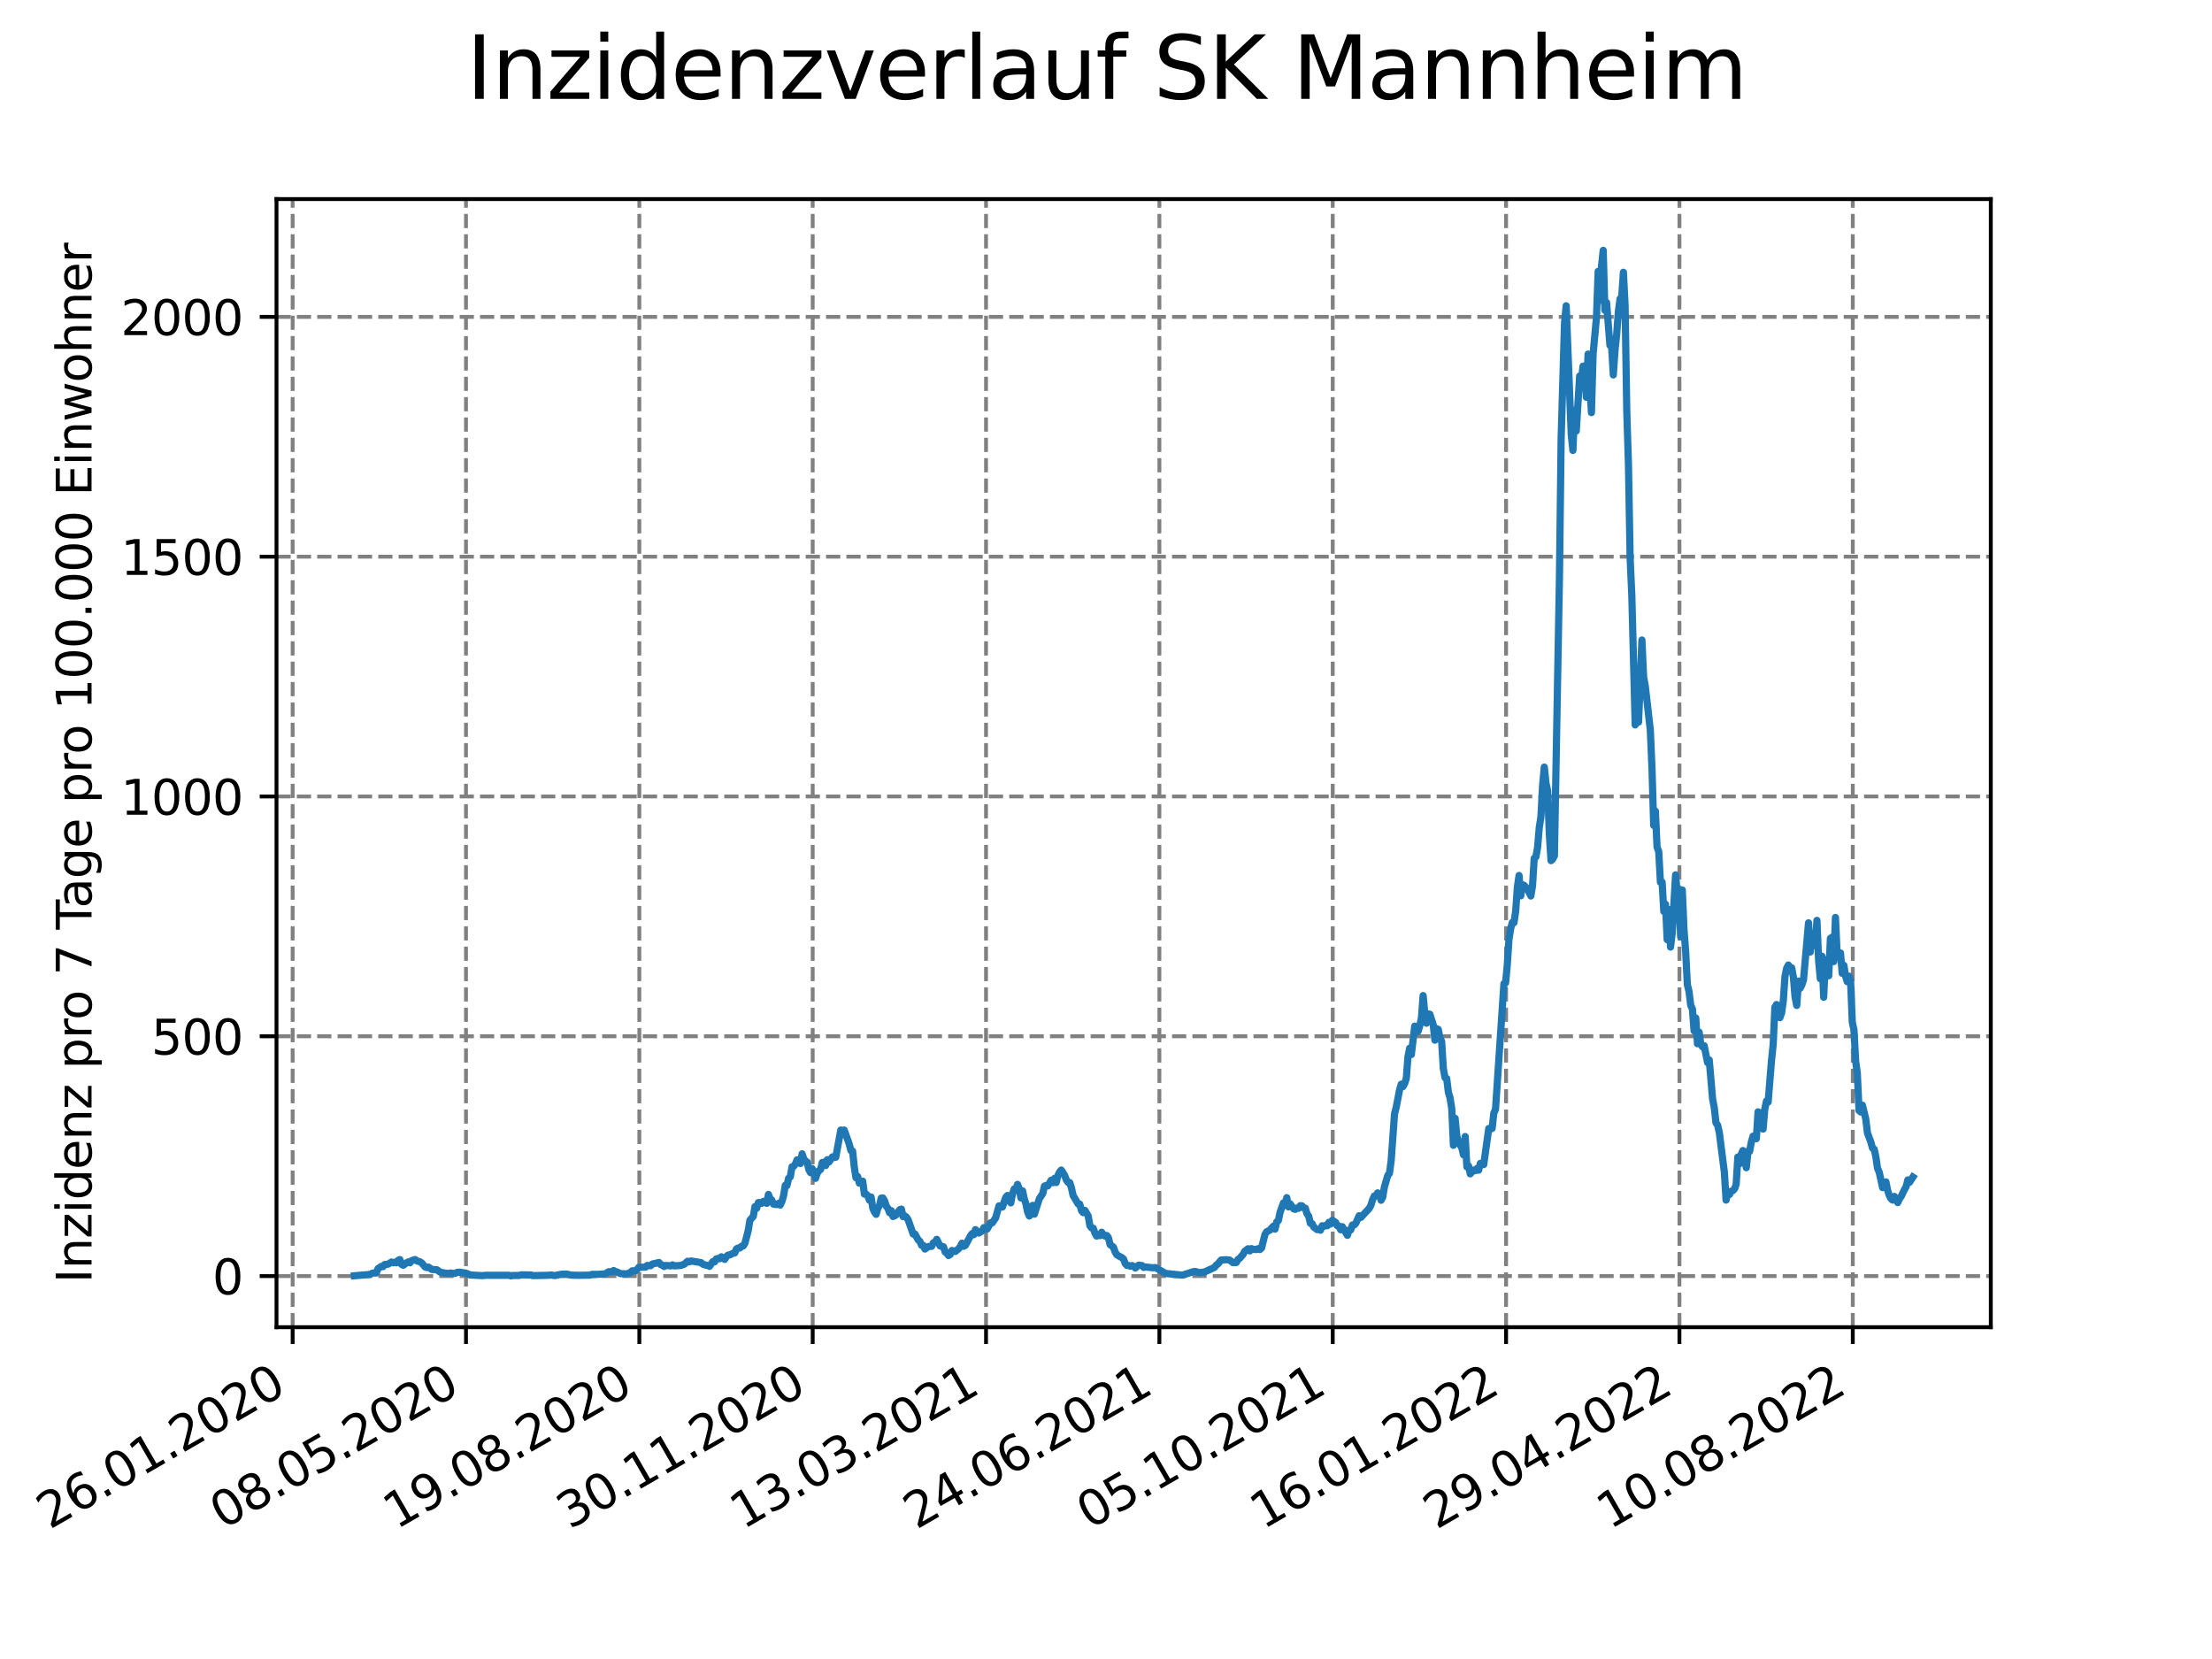 <?xml version="1.0" encoding="utf-8" standalone="no"?>
<!DOCTYPE svg PUBLIC "-//W3C//DTD SVG 1.1//EN"
  "http://www.w3.org/Graphics/SVG/1.1/DTD/svg11.dtd">
<svg xmlns:xlink="http://www.w3.org/1999/xlink" width="460.8pt" height="345.6pt" viewBox="0 0 460.8 345.6" xmlns="http://www.w3.org/2000/svg" version="1.1">
 <defs>
  <style type="text/css">*{stroke-linejoin: round; stroke-linecap: butt}</style>
 </defs>
 <g id="figure_1">
  <g id="patch_1">
   <path d="M 0 345.6 
L 460.8 345.6 
L 460.8 0 
L 0 0 
z
" style="fill: #ffffff"/>
  </g>
  <g id="axes_1">
   <g id="patch_2">
    <path d="M 57.6 276.48 
L 414.72 276.48 
L 414.72 41.472 
L 57.6 41.472 
z
" style="fill: #ffffff"/>
   </g>
   <g id="matplotlib.axis_1">
    <g id="xtick_1">
     <g id="line2d_1">
      <path d="M 60.963 276.48 
L 60.963 41.472 
" clip-path="url(#p8f6aa23eed)" style="fill: none; stroke-dasharray: 2.96,1.28; stroke-dashoffset: 0; stroke: #808080; stroke-width: 0.8"/>
     </g>
     <g id="line2d_2">
      <defs>
       <path id="m14c2ce0752" d="M 0 0 
L 0 3.5 
" style="stroke: #000000; stroke-width: 0.8"/>
      </defs>
      <g>
       <use xlink:href="#m14c2ce0752" x="60.963" y="276.48" style="stroke: #000000; stroke-width: 0.8"/>
      </g>
     </g>
     <g id="text_1">
      <!-- 26.01.2020 -->
      <g transform="translate(10.338 318.689)rotate(-30)scale(0.1 -0.1)">
       <defs>
        <path id="DejaVuSans-32" d="M 1228 531 
L 3431 531 
L 3431 0 
L 469 0 
L 469 531 
Q 828 903 1448 1529 
Q 2069 2156 2228 2338 
Q 2531 2678 2651 2914 
Q 2772 3150 2772 3378 
Q 2772 3750 2511 3984 
Q 2250 4219 1831 4219 
Q 1534 4219 1204 4116 
Q 875 4013 500 3803 
L 500 4441 
Q 881 4594 1212 4672 
Q 1544 4750 1819 4750 
Q 2544 4750 2975 4387 
Q 3406 4025 3406 3419 
Q 3406 3131 3298 2873 
Q 3191 2616 2906 2266 
Q 2828 2175 2409 1742 
Q 1991 1309 1228 531 
z
" transform="scale(0.016)"/>
        <path id="DejaVuSans-36" d="M 2113 2584 
Q 1688 2584 1439 2293 
Q 1191 2003 1191 1497 
Q 1191 994 1439 701 
Q 1688 409 2113 409 
Q 2538 409 2786 701 
Q 3034 994 3034 1497 
Q 3034 2003 2786 2293 
Q 2538 2584 2113 2584 
z
M 3366 4563 
L 3366 3988 
Q 3128 4100 2886 4159 
Q 2644 4219 2406 4219 
Q 1781 4219 1451 3797 
Q 1122 3375 1075 2522 
Q 1259 2794 1537 2939 
Q 1816 3084 2150 3084 
Q 2853 3084 3261 2657 
Q 3669 2231 3669 1497 
Q 3669 778 3244 343 
Q 2819 -91 2113 -91 
Q 1303 -91 875 529 
Q 447 1150 447 2328 
Q 447 3434 972 4092 
Q 1497 4750 2381 4750 
Q 2619 4750 2861 4703 
Q 3103 4656 3366 4563 
z
" transform="scale(0.016)"/>
        <path id="DejaVuSans-2e" d="M 684 794 
L 1344 794 
L 1344 0 
L 684 0 
L 684 794 
z
" transform="scale(0.016)"/>
        <path id="DejaVuSans-30" d="M 2034 4250 
Q 1547 4250 1301 3770 
Q 1056 3291 1056 2328 
Q 1056 1369 1301 889 
Q 1547 409 2034 409 
Q 2525 409 2770 889 
Q 3016 1369 3016 2328 
Q 3016 3291 2770 3770 
Q 2525 4250 2034 4250 
z
M 2034 4750 
Q 2819 4750 3233 4129 
Q 3647 3509 3647 2328 
Q 3647 1150 3233 529 
Q 2819 -91 2034 -91 
Q 1250 -91 836 529 
Q 422 1150 422 2328 
Q 422 3509 836 4129 
Q 1250 4750 2034 4750 
z
" transform="scale(0.016)"/>
        <path id="DejaVuSans-31" d="M 794 531 
L 1825 531 
L 1825 4091 
L 703 3866 
L 703 4441 
L 1819 4666 
L 2450 4666 
L 2450 531 
L 3481 531 
L 3481 0 
L 794 0 
L 794 531 
z
" transform="scale(0.016)"/>
       </defs>
       <use xlink:href="#DejaVuSans-32"/>
       <use xlink:href="#DejaVuSans-36" x="63.623"/>
       <use xlink:href="#DejaVuSans-2e" x="127.246"/>
       <use xlink:href="#DejaVuSans-30" x="159.033"/>
       <use xlink:href="#DejaVuSans-31" x="222.656"/>
       <use xlink:href="#DejaVuSans-2e" x="286.279"/>
       <use xlink:href="#DejaVuSans-32" x="318.066"/>
       <use xlink:href="#DejaVuSans-30" x="381.689"/>
       <use xlink:href="#DejaVuSans-32" x="445.312"/>
       <use xlink:href="#DejaVuSans-30" x="508.936"/>
      </g>
     </g>
    </g>
    <g id="xtick_2">
     <g id="line2d_3">
      <path d="M 97.075 276.48 
L 97.075 41.472 
" clip-path="url(#p8f6aa23eed)" style="fill: none; stroke-dasharray: 2.96,1.28; stroke-dashoffset: 0; stroke: #808080; stroke-width: 0.8"/>
     </g>
     <g id="line2d_4">
      <g>
       <use xlink:href="#m14c2ce0752" x="97.075" y="276.48" style="stroke: #000000; stroke-width: 0.8"/>
      </g>
     </g>
     <g id="text_2">
      <!-- 08.05.2020 -->
      <g transform="translate(46.449 318.689)rotate(-30)scale(0.1 -0.1)">
       <defs>
        <path id="DejaVuSans-38" d="M 2034 2216 
Q 1584 2216 1326 1975 
Q 1069 1734 1069 1313 
Q 1069 891 1326 650 
Q 1584 409 2034 409 
Q 2484 409 2743 651 
Q 3003 894 3003 1313 
Q 3003 1734 2745 1975 
Q 2488 2216 2034 2216 
z
M 1403 2484 
Q 997 2584 770 2862 
Q 544 3141 544 3541 
Q 544 4100 942 4425 
Q 1341 4750 2034 4750 
Q 2731 4750 3128 4425 
Q 3525 4100 3525 3541 
Q 3525 3141 3298 2862 
Q 3072 2584 2669 2484 
Q 3125 2378 3379 2068 
Q 3634 1759 3634 1313 
Q 3634 634 3220 271 
Q 2806 -91 2034 -91 
Q 1263 -91 848 271 
Q 434 634 434 1313 
Q 434 1759 690 2068 
Q 947 2378 1403 2484 
z
M 1172 3481 
Q 1172 3119 1398 2916 
Q 1625 2713 2034 2713 
Q 2441 2713 2670 2916 
Q 2900 3119 2900 3481 
Q 2900 3844 2670 4047 
Q 2441 4250 2034 4250 
Q 1625 4250 1398 4047 
Q 1172 3844 1172 3481 
z
" transform="scale(0.016)"/>
        <path id="DejaVuSans-35" d="M 691 4666 
L 3169 4666 
L 3169 4134 
L 1269 4134 
L 1269 2991 
Q 1406 3038 1543 3061 
Q 1681 3084 1819 3084 
Q 2600 3084 3056 2656 
Q 3513 2228 3513 1497 
Q 3513 744 3044 326 
Q 2575 -91 1722 -91 
Q 1428 -91 1123 -41 
Q 819 9 494 109 
L 494 744 
Q 775 591 1075 516 
Q 1375 441 1709 441 
Q 2250 441 2565 725 
Q 2881 1009 2881 1497 
Q 2881 1984 2565 2268 
Q 2250 2553 1709 2553 
Q 1456 2553 1204 2497 
Q 953 2441 691 2322 
L 691 4666 
z
" transform="scale(0.016)"/>
       </defs>
       <use xlink:href="#DejaVuSans-30"/>
       <use xlink:href="#DejaVuSans-38" x="63.623"/>
       <use xlink:href="#DejaVuSans-2e" x="127.246"/>
       <use xlink:href="#DejaVuSans-30" x="159.033"/>
       <use xlink:href="#DejaVuSans-35" x="222.656"/>
       <use xlink:href="#DejaVuSans-2e" x="286.279"/>
       <use xlink:href="#DejaVuSans-32" x="318.066"/>
       <use xlink:href="#DejaVuSans-30" x="381.689"/>
       <use xlink:href="#DejaVuSans-32" x="445.312"/>
       <use xlink:href="#DejaVuSans-30" x="508.936"/>
      </g>
     </g>
    </g>
    <g id="xtick_3">
     <g id="line2d_5">
      <path d="M 133.186 276.48 
L 133.186 41.472 
" clip-path="url(#p8f6aa23eed)" style="fill: none; stroke-dasharray: 2.96,1.28; stroke-dashoffset: 0; stroke: #808080; stroke-width: 0.8"/>
     </g>
     <g id="line2d_6">
      <g>
       <use xlink:href="#m14c2ce0752" x="133.186" y="276.48" style="stroke: #000000; stroke-width: 0.8"/>
      </g>
     </g>
     <g id="text_3">
      <!-- 19.08.2020 -->
      <g transform="translate(82.561 318.689)rotate(-30)scale(0.1 -0.1)">
       <defs>
        <path id="DejaVuSans-39" d="M 703 97 
L 703 672 
Q 941 559 1184 500 
Q 1428 441 1663 441 
Q 2288 441 2617 861 
Q 2947 1281 2994 2138 
Q 2813 1869 2534 1725 
Q 2256 1581 1919 1581 
Q 1219 1581 811 2004 
Q 403 2428 403 3163 
Q 403 3881 828 4315 
Q 1253 4750 1959 4750 
Q 2769 4750 3195 4129 
Q 3622 3509 3622 2328 
Q 3622 1225 3098 567 
Q 2575 -91 1691 -91 
Q 1453 -91 1209 -44 
Q 966 3 703 97 
z
M 1959 2075 
Q 2384 2075 2632 2365 
Q 2881 2656 2881 3163 
Q 2881 3666 2632 3958 
Q 2384 4250 1959 4250 
Q 1534 4250 1286 3958 
Q 1038 3666 1038 3163 
Q 1038 2656 1286 2365 
Q 1534 2075 1959 2075 
z
" transform="scale(0.016)"/>
       </defs>
       <use xlink:href="#DejaVuSans-31"/>
       <use xlink:href="#DejaVuSans-39" x="63.623"/>
       <use xlink:href="#DejaVuSans-2e" x="127.246"/>
       <use xlink:href="#DejaVuSans-30" x="159.033"/>
       <use xlink:href="#DejaVuSans-38" x="222.656"/>
       <use xlink:href="#DejaVuSans-2e" x="286.279"/>
       <use xlink:href="#DejaVuSans-32" x="318.066"/>
       <use xlink:href="#DejaVuSans-30" x="381.689"/>
       <use xlink:href="#DejaVuSans-32" x="445.312"/>
       <use xlink:href="#DejaVuSans-30" x="508.936"/>
      </g>
     </g>
    </g>
    <g id="xtick_4">
     <g id="line2d_7">
      <path d="M 169.298 276.48 
L 169.298 41.472 
" clip-path="url(#p8f6aa23eed)" style="fill: none; stroke-dasharray: 2.96,1.28; stroke-dashoffset: 0; stroke: #808080; stroke-width: 0.8"/>
     </g>
     <g id="line2d_8">
      <g>
       <use xlink:href="#m14c2ce0752" x="169.298" y="276.48" style="stroke: #000000; stroke-width: 0.8"/>
      </g>
     </g>
     <g id="text_4">
      <!-- 30.11.2020 -->
      <g transform="translate(118.673 318.689)rotate(-30)scale(0.1 -0.1)">
       <defs>
        <path id="DejaVuSans-33" d="M 2597 2516 
Q 3050 2419 3304 2112 
Q 3559 1806 3559 1356 
Q 3559 666 3084 287 
Q 2609 -91 1734 -91 
Q 1441 -91 1130 -33 
Q 819 25 488 141 
L 488 750 
Q 750 597 1062 519 
Q 1375 441 1716 441 
Q 2309 441 2620 675 
Q 2931 909 2931 1356 
Q 2931 1769 2642 2001 
Q 2353 2234 1838 2234 
L 1294 2234 
L 1294 2753 
L 1863 2753 
Q 2328 2753 2575 2939 
Q 2822 3125 2822 3475 
Q 2822 3834 2567 4026 
Q 2313 4219 1838 4219 
Q 1578 4219 1281 4162 
Q 984 4106 628 3988 
L 628 4550 
Q 988 4650 1302 4700 
Q 1616 4750 1894 4750 
Q 2613 4750 3031 4423 
Q 3450 4097 3450 3541 
Q 3450 3153 3228 2886 
Q 3006 2619 2597 2516 
z
" transform="scale(0.016)"/>
       </defs>
       <use xlink:href="#DejaVuSans-33"/>
       <use xlink:href="#DejaVuSans-30" x="63.623"/>
       <use xlink:href="#DejaVuSans-2e" x="127.246"/>
       <use xlink:href="#DejaVuSans-31" x="159.033"/>
       <use xlink:href="#DejaVuSans-31" x="222.656"/>
       <use xlink:href="#DejaVuSans-2e" x="286.279"/>
       <use xlink:href="#DejaVuSans-32" x="318.066"/>
       <use xlink:href="#DejaVuSans-30" x="381.689"/>
       <use xlink:href="#DejaVuSans-32" x="445.312"/>
       <use xlink:href="#DejaVuSans-30" x="508.936"/>
      </g>
     </g>
    </g>
    <g id="xtick_5">
     <g id="line2d_9">
      <path d="M 205.41 276.48 
L 205.41 41.472 
" clip-path="url(#p8f6aa23eed)" style="fill: none; stroke-dasharray: 2.96,1.28; stroke-dashoffset: 0; stroke: #808080; stroke-width: 0.8"/>
     </g>
     <g id="line2d_10">
      <g>
       <use xlink:href="#m14c2ce0752" x="205.41" y="276.48" style="stroke: #000000; stroke-width: 0.8"/>
      </g>
     </g>
     <g id="text_5">
      <!-- 13.03.2021 -->
      <g transform="translate(154.784 318.689)rotate(-30)scale(0.1 -0.1)">
       <use xlink:href="#DejaVuSans-31"/>
       <use xlink:href="#DejaVuSans-33" x="63.623"/>
       <use xlink:href="#DejaVuSans-2e" x="127.246"/>
       <use xlink:href="#DejaVuSans-30" x="159.033"/>
       <use xlink:href="#DejaVuSans-33" x="222.656"/>
       <use xlink:href="#DejaVuSans-2e" x="286.279"/>
       <use xlink:href="#DejaVuSans-32" x="318.066"/>
       <use xlink:href="#DejaVuSans-30" x="381.689"/>
       <use xlink:href="#DejaVuSans-32" x="445.312"/>
       <use xlink:href="#DejaVuSans-31" x="508.936"/>
      </g>
     </g>
    </g>
    <g id="xtick_6">
     <g id="line2d_11">
      <path d="M 241.521 276.48 
L 241.521 41.472 
" clip-path="url(#p8f6aa23eed)" style="fill: none; stroke-dasharray: 2.96,1.28; stroke-dashoffset: 0; stroke: #808080; stroke-width: 0.8"/>
     </g>
     <g id="line2d_12">
      <g>
       <use xlink:href="#m14c2ce0752" x="241.521" y="276.48" style="stroke: #000000; stroke-width: 0.8"/>
      </g>
     </g>
     <g id="text_6">
      <!-- 24.06.2021 -->
      <g transform="translate(190.896 318.689)rotate(-30)scale(0.1 -0.1)">
       <defs>
        <path id="DejaVuSans-34" d="M 2419 4116 
L 825 1625 
L 2419 1625 
L 2419 4116 
z
M 2253 4666 
L 3047 4666 
L 3047 1625 
L 3713 1625 
L 3713 1100 
L 3047 1100 
L 3047 0 
L 2419 0 
L 2419 1100 
L 313 1100 
L 313 1709 
L 2253 4666 
z
" transform="scale(0.016)"/>
       </defs>
       <use xlink:href="#DejaVuSans-32"/>
       <use xlink:href="#DejaVuSans-34" x="63.623"/>
       <use xlink:href="#DejaVuSans-2e" x="127.246"/>
       <use xlink:href="#DejaVuSans-30" x="159.033"/>
       <use xlink:href="#DejaVuSans-36" x="222.656"/>
       <use xlink:href="#DejaVuSans-2e" x="286.279"/>
       <use xlink:href="#DejaVuSans-32" x="318.066"/>
       <use xlink:href="#DejaVuSans-30" x="381.689"/>
       <use xlink:href="#DejaVuSans-32" x="445.312"/>
       <use xlink:href="#DejaVuSans-31" x="508.936"/>
      </g>
     </g>
    </g>
    <g id="xtick_7">
     <g id="line2d_13">
      <path d="M 277.633 276.48 
L 277.633 41.472 
" clip-path="url(#p8f6aa23eed)" style="fill: none; stroke-dasharray: 2.96,1.28; stroke-dashoffset: 0; stroke: #808080; stroke-width: 0.8"/>
     </g>
     <g id="line2d_14">
      <g>
       <use xlink:href="#m14c2ce0752" x="277.633" y="276.48" style="stroke: #000000; stroke-width: 0.8"/>
      </g>
     </g>
     <g id="text_7">
      <!-- 05.10.2021 -->
      <g transform="translate(227.008 318.689)rotate(-30)scale(0.1 -0.1)">
       <use xlink:href="#DejaVuSans-30"/>
       <use xlink:href="#DejaVuSans-35" x="63.623"/>
       <use xlink:href="#DejaVuSans-2e" x="127.246"/>
       <use xlink:href="#DejaVuSans-31" x="159.033"/>
       <use xlink:href="#DejaVuSans-30" x="222.656"/>
       <use xlink:href="#DejaVuSans-2e" x="286.279"/>
       <use xlink:href="#DejaVuSans-32" x="318.066"/>
       <use xlink:href="#DejaVuSans-30" x="381.689"/>
       <use xlink:href="#DejaVuSans-32" x="445.312"/>
       <use xlink:href="#DejaVuSans-31" x="508.936"/>
      </g>
     </g>
    </g>
    <g id="xtick_8">
     <g id="line2d_15">
      <path d="M 313.745 276.48 
L 313.745 41.472 
" clip-path="url(#p8f6aa23eed)" style="fill: none; stroke-dasharray: 2.96,1.28; stroke-dashoffset: 0; stroke: #808080; stroke-width: 0.8"/>
     </g>
     <g id="line2d_16">
      <g>
       <use xlink:href="#m14c2ce0752" x="313.745" y="276.48" style="stroke: #000000; stroke-width: 0.8"/>
      </g>
     </g>
     <g id="text_8">
      <!-- 16.01.2022 -->
      <g transform="translate(263.119 318.689)rotate(-30)scale(0.1 -0.1)">
       <use xlink:href="#DejaVuSans-31"/>
       <use xlink:href="#DejaVuSans-36" x="63.623"/>
       <use xlink:href="#DejaVuSans-2e" x="127.246"/>
       <use xlink:href="#DejaVuSans-30" x="159.033"/>
       <use xlink:href="#DejaVuSans-31" x="222.656"/>
       <use xlink:href="#DejaVuSans-2e" x="286.279"/>
       <use xlink:href="#DejaVuSans-32" x="318.066"/>
       <use xlink:href="#DejaVuSans-30" x="381.689"/>
       <use xlink:href="#DejaVuSans-32" x="445.312"/>
       <use xlink:href="#DejaVuSans-32" x="508.936"/>
      </g>
     </g>
    </g>
    <g id="xtick_9">
     <g id="line2d_17">
      <path d="M 349.856 276.48 
L 349.856 41.472 
" clip-path="url(#p8f6aa23eed)" style="fill: none; stroke-dasharray: 2.96,1.28; stroke-dashoffset: 0; stroke: #808080; stroke-width: 0.8"/>
     </g>
     <g id="line2d_18">
      <g>
       <use xlink:href="#m14c2ce0752" x="349.856" y="276.48" style="stroke: #000000; stroke-width: 0.8"/>
      </g>
     </g>
     <g id="text_9">
      <!-- 29.04.2022 -->
      <g transform="translate(299.231 318.689)rotate(-30)scale(0.1 -0.1)">
       <use xlink:href="#DejaVuSans-32"/>
       <use xlink:href="#DejaVuSans-39" x="63.623"/>
       <use xlink:href="#DejaVuSans-2e" x="127.246"/>
       <use xlink:href="#DejaVuSans-30" x="159.033"/>
       <use xlink:href="#DejaVuSans-34" x="222.656"/>
       <use xlink:href="#DejaVuSans-2e" x="286.279"/>
       <use xlink:href="#DejaVuSans-32" x="318.066"/>
       <use xlink:href="#DejaVuSans-30" x="381.689"/>
       <use xlink:href="#DejaVuSans-32" x="445.312"/>
       <use xlink:href="#DejaVuSans-32" x="508.936"/>
      </g>
     </g>
    </g>
    <g id="xtick_10">
     <g id="line2d_19">
      <path d="M 385.968 276.48 
L 385.968 41.472 
" clip-path="url(#p8f6aa23eed)" style="fill: none; stroke-dasharray: 2.96,1.28; stroke-dashoffset: 0; stroke: #808080; stroke-width: 0.8"/>
     </g>
     <g id="line2d_20">
      <g>
       <use xlink:href="#m14c2ce0752" x="385.968" y="276.48" style="stroke: #000000; stroke-width: 0.8"/>
      </g>
     </g>
     <g id="text_10">
      <!-- 10.08.2022 -->
      <g transform="translate(335.343 318.689)rotate(-30)scale(0.1 -0.1)">
       <use xlink:href="#DejaVuSans-31"/>
       <use xlink:href="#DejaVuSans-30" x="63.623"/>
       <use xlink:href="#DejaVuSans-2e" x="127.246"/>
       <use xlink:href="#DejaVuSans-30" x="159.033"/>
       <use xlink:href="#DejaVuSans-38" x="222.656"/>
       <use xlink:href="#DejaVuSans-2e" x="286.279"/>
       <use xlink:href="#DejaVuSans-32" x="318.066"/>
       <use xlink:href="#DejaVuSans-30" x="381.689"/>
       <use xlink:href="#DejaVuSans-32" x="445.312"/>
       <use xlink:href="#DejaVuSans-32" x="508.936"/>
      </g>
     </g>
    </g>
   </g>
   <g id="matplotlib.axis_2">
    <g id="ytick_1">
     <g id="line2d_21">
      <path d="M 57.6 265.83 
L 414.72 265.83 
" clip-path="url(#p8f6aa23eed)" style="fill: none; stroke-dasharray: 2.96,1.28; stroke-dashoffset: 0; stroke: #808080; stroke-width: 0.8"/>
     </g>
     <g id="line2d_22">
      <defs>
       <path id="mf97bfd9fb3" d="M 0 0 
L -3.5 0 
" style="stroke: #000000; stroke-width: 0.8"/>
      </defs>
      <g>
       <use xlink:href="#mf97bfd9fb3" x="57.6" y="265.83" style="stroke: #000000; stroke-width: 0.8"/>
      </g>
     </g>
     <g id="text_11">
      <!-- 0 -->
      <g transform="translate(44.237 269.629)scale(0.1 -0.1)">
       <use xlink:href="#DejaVuSans-30"/>
      </g>
     </g>
    </g>
    <g id="ytick_2">
     <g id="line2d_23">
      <path d="M 57.6 215.875 
L 414.72 215.875 
" clip-path="url(#p8f6aa23eed)" style="fill: none; stroke-dasharray: 2.96,1.28; stroke-dashoffset: 0; stroke: #808080; stroke-width: 0.8"/>
     </g>
     <g id="line2d_24">
      <g>
       <use xlink:href="#mf97bfd9fb3" x="57.6" y="215.875" style="stroke: #000000; stroke-width: 0.8"/>
      </g>
     </g>
     <g id="text_12">
      <!-- 500 -->
      <g transform="translate(31.512 219.674)scale(0.1 -0.1)">
       <use xlink:href="#DejaVuSans-35"/>
       <use xlink:href="#DejaVuSans-30" x="63.623"/>
       <use xlink:href="#DejaVuSans-30" x="127.246"/>
      </g>
     </g>
    </g>
    <g id="ytick_3">
     <g id="line2d_25">
      <path d="M 57.6 165.92 
L 414.72 165.92 
" clip-path="url(#p8f6aa23eed)" style="fill: none; stroke-dasharray: 2.96,1.28; stroke-dashoffset: 0; stroke: #808080; stroke-width: 0.8"/>
     </g>
     <g id="line2d_26">
      <g>
       <use xlink:href="#mf97bfd9fb3" x="57.6" y="165.92" style="stroke: #000000; stroke-width: 0.8"/>
      </g>
     </g>
     <g id="text_13">
      <!-- 1000 -->
      <g transform="translate(25.15 169.719)scale(0.1 -0.1)">
       <use xlink:href="#DejaVuSans-31"/>
       <use xlink:href="#DejaVuSans-30" x="63.623"/>
       <use xlink:href="#DejaVuSans-30" x="127.246"/>
       <use xlink:href="#DejaVuSans-30" x="190.869"/>
      </g>
     </g>
    </g>
    <g id="ytick_4">
     <g id="line2d_27">
      <path d="M 57.6 115.965 
L 414.72 115.965 
" clip-path="url(#p8f6aa23eed)" style="fill: none; stroke-dasharray: 2.96,1.28; stroke-dashoffset: 0; stroke: #808080; stroke-width: 0.8"/>
     </g>
     <g id="line2d_28">
      <g>
       <use xlink:href="#mf97bfd9fb3" x="57.6" y="115.965" style="stroke: #000000; stroke-width: 0.8"/>
      </g>
     </g>
     <g id="text_14">
      <!-- 1500 -->
      <g transform="translate(25.15 119.764)scale(0.1 -0.1)">
       <use xlink:href="#DejaVuSans-31"/>
       <use xlink:href="#DejaVuSans-35" x="63.623"/>
       <use xlink:href="#DejaVuSans-30" x="127.246"/>
       <use xlink:href="#DejaVuSans-30" x="190.869"/>
      </g>
     </g>
    </g>
    <g id="ytick_5">
     <g id="line2d_29">
      <path d="M 57.6 66.01 
L 414.72 66.01 
" clip-path="url(#p8f6aa23eed)" style="fill: none; stroke-dasharray: 2.96,1.28; stroke-dashoffset: 0; stroke: #808080; stroke-width: 0.8"/>
     </g>
     <g id="line2d_30">
      <g>
       <use xlink:href="#mf97bfd9fb3" x="57.6" y="66.01" style="stroke: #000000; stroke-width: 0.8"/>
      </g>
     </g>
     <g id="text_15">
      <!-- 2000 -->
      <g transform="translate(25.15 69.81)scale(0.1 -0.1)">
       <use xlink:href="#DejaVuSans-32"/>
       <use xlink:href="#DejaVuSans-30" x="63.623"/>
       <use xlink:href="#DejaVuSans-30" x="127.246"/>
       <use xlink:href="#DejaVuSans-30" x="190.869"/>
      </g>
     </g>
    </g>
    <g id="text_16">
     <!-- Inzidenz pro 7 Tage pro 100.000 Einwohner -->
     <g transform="translate(19.07 267.301)rotate(-90)scale(0.1 -0.1)">
      <defs>
       <path id="DejaVuSans-49" d="M 628 4666 
L 1259 4666 
L 1259 0 
L 628 0 
L 628 4666 
z
" transform="scale(0.016)"/>
       <path id="DejaVuSans-6e" d="M 3513 2113 
L 3513 0 
L 2938 0 
L 2938 2094 
Q 2938 2591 2744 2837 
Q 2550 3084 2163 3084 
Q 1697 3084 1428 2787 
Q 1159 2491 1159 1978 
L 1159 0 
L 581 0 
L 581 3500 
L 1159 3500 
L 1159 2956 
Q 1366 3272 1645 3428 
Q 1925 3584 2291 3584 
Q 2894 3584 3203 3211 
Q 3513 2838 3513 2113 
z
" transform="scale(0.016)"/>
       <path id="DejaVuSans-7a" d="M 353 3500 
L 3084 3500 
L 3084 2975 
L 922 459 
L 3084 459 
L 3084 0 
L 275 0 
L 275 525 
L 2438 3041 
L 353 3041 
L 353 3500 
z
" transform="scale(0.016)"/>
       <path id="DejaVuSans-69" d="M 603 3500 
L 1178 3500 
L 1178 0 
L 603 0 
L 603 3500 
z
M 603 4863 
L 1178 4863 
L 1178 4134 
L 603 4134 
L 603 4863 
z
" transform="scale(0.016)"/>
       <path id="DejaVuSans-64" d="M 2906 2969 
L 2906 4863 
L 3481 4863 
L 3481 0 
L 2906 0 
L 2906 525 
Q 2725 213 2448 61 
Q 2172 -91 1784 -91 
Q 1150 -91 751 415 
Q 353 922 353 1747 
Q 353 2572 751 3078 
Q 1150 3584 1784 3584 
Q 2172 3584 2448 3432 
Q 2725 3281 2906 2969 
z
M 947 1747 
Q 947 1113 1208 752 
Q 1469 391 1925 391 
Q 2381 391 2643 752 
Q 2906 1113 2906 1747 
Q 2906 2381 2643 2742 
Q 2381 3103 1925 3103 
Q 1469 3103 1208 2742 
Q 947 2381 947 1747 
z
" transform="scale(0.016)"/>
       <path id="DejaVuSans-65" d="M 3597 1894 
L 3597 1613 
L 953 1613 
Q 991 1019 1311 708 
Q 1631 397 2203 397 
Q 2534 397 2845 478 
Q 3156 559 3463 722 
L 3463 178 
Q 3153 47 2828 -22 
Q 2503 -91 2169 -91 
Q 1331 -91 842 396 
Q 353 884 353 1716 
Q 353 2575 817 3079 
Q 1281 3584 2069 3584 
Q 2775 3584 3186 3129 
Q 3597 2675 3597 1894 
z
M 3022 2063 
Q 3016 2534 2758 2815 
Q 2500 3097 2075 3097 
Q 1594 3097 1305 2825 
Q 1016 2553 972 2059 
L 3022 2063 
z
" transform="scale(0.016)"/>
       <path id="DejaVuSans-20" transform="scale(0.016)"/>
       <path id="DejaVuSans-70" d="M 1159 525 
L 1159 -1331 
L 581 -1331 
L 581 3500 
L 1159 3500 
L 1159 2969 
Q 1341 3281 1617 3432 
Q 1894 3584 2278 3584 
Q 2916 3584 3314 3078 
Q 3713 2572 3713 1747 
Q 3713 922 3314 415 
Q 2916 -91 2278 -91 
Q 1894 -91 1617 61 
Q 1341 213 1159 525 
z
M 3116 1747 
Q 3116 2381 2855 2742 
Q 2594 3103 2138 3103 
Q 1681 3103 1420 2742 
Q 1159 2381 1159 1747 
Q 1159 1113 1420 752 
Q 1681 391 2138 391 
Q 2594 391 2855 752 
Q 3116 1113 3116 1747 
z
" transform="scale(0.016)"/>
       <path id="DejaVuSans-72" d="M 2631 2963 
Q 2534 3019 2420 3045 
Q 2306 3072 2169 3072 
Q 1681 3072 1420 2755 
Q 1159 2438 1159 1844 
L 1159 0 
L 581 0 
L 581 3500 
L 1159 3500 
L 1159 2956 
Q 1341 3275 1631 3429 
Q 1922 3584 2338 3584 
Q 2397 3584 2469 3576 
Q 2541 3569 2628 3553 
L 2631 2963 
z
" transform="scale(0.016)"/>
       <path id="DejaVuSans-6f" d="M 1959 3097 
Q 1497 3097 1228 2736 
Q 959 2375 959 1747 
Q 959 1119 1226 758 
Q 1494 397 1959 397 
Q 2419 397 2687 759 
Q 2956 1122 2956 1747 
Q 2956 2369 2687 2733 
Q 2419 3097 1959 3097 
z
M 1959 3584 
Q 2709 3584 3137 3096 
Q 3566 2609 3566 1747 
Q 3566 888 3137 398 
Q 2709 -91 1959 -91 
Q 1206 -91 779 398 
Q 353 888 353 1747 
Q 353 2609 779 3096 
Q 1206 3584 1959 3584 
z
" transform="scale(0.016)"/>
       <path id="DejaVuSans-37" d="M 525 4666 
L 3525 4666 
L 3525 4397 
L 1831 0 
L 1172 0 
L 2766 4134 
L 525 4134 
L 525 4666 
z
" transform="scale(0.016)"/>
       <path id="DejaVuSans-54" d="M -19 4666 
L 3928 4666 
L 3928 4134 
L 2272 4134 
L 2272 0 
L 1638 0 
L 1638 4134 
L -19 4134 
L -19 4666 
z
" transform="scale(0.016)"/>
       <path id="DejaVuSans-61" d="M 2194 1759 
Q 1497 1759 1228 1600 
Q 959 1441 959 1056 
Q 959 750 1161 570 
Q 1363 391 1709 391 
Q 2188 391 2477 730 
Q 2766 1069 2766 1631 
L 2766 1759 
L 2194 1759 
z
M 3341 1997 
L 3341 0 
L 2766 0 
L 2766 531 
Q 2569 213 2275 61 
Q 1981 -91 1556 -91 
Q 1019 -91 701 211 
Q 384 513 384 1019 
Q 384 1609 779 1909 
Q 1175 2209 1959 2209 
L 2766 2209 
L 2766 2266 
Q 2766 2663 2505 2880 
Q 2244 3097 1772 3097 
Q 1472 3097 1187 3025 
Q 903 2953 641 2809 
L 641 3341 
Q 956 3463 1253 3523 
Q 1550 3584 1831 3584 
Q 2591 3584 2966 3190 
Q 3341 2797 3341 1997 
z
" transform="scale(0.016)"/>
       <path id="DejaVuSans-67" d="M 2906 1791 
Q 2906 2416 2648 2759 
Q 2391 3103 1925 3103 
Q 1463 3103 1205 2759 
Q 947 2416 947 1791 
Q 947 1169 1205 825 
Q 1463 481 1925 481 
Q 2391 481 2648 825 
Q 2906 1169 2906 1791 
z
M 3481 434 
Q 3481 -459 3084 -895 
Q 2688 -1331 1869 -1331 
Q 1566 -1331 1297 -1286 
Q 1028 -1241 775 -1147 
L 775 -588 
Q 1028 -725 1275 -790 
Q 1522 -856 1778 -856 
Q 2344 -856 2625 -561 
Q 2906 -266 2906 331 
L 2906 616 
Q 2728 306 2450 153 
Q 2172 0 1784 0 
Q 1141 0 747 490 
Q 353 981 353 1791 
Q 353 2603 747 3093 
Q 1141 3584 1784 3584 
Q 2172 3584 2450 3431 
Q 2728 3278 2906 2969 
L 2906 3500 
L 3481 3500 
L 3481 434 
z
" transform="scale(0.016)"/>
       <path id="DejaVuSans-45" d="M 628 4666 
L 3578 4666 
L 3578 4134 
L 1259 4134 
L 1259 2753 
L 3481 2753 
L 3481 2222 
L 1259 2222 
L 1259 531 
L 3634 531 
L 3634 0 
L 628 0 
L 628 4666 
z
" transform="scale(0.016)"/>
       <path id="DejaVuSans-77" d="M 269 3500 
L 844 3500 
L 1563 769 
L 2278 3500 
L 2956 3500 
L 3675 769 
L 4391 3500 
L 4966 3500 
L 4050 0 
L 3372 0 
L 2619 2869 
L 1863 0 
L 1184 0 
L 269 3500 
z
" transform="scale(0.016)"/>
       <path id="DejaVuSans-68" d="M 3513 2113 
L 3513 0 
L 2938 0 
L 2938 2094 
Q 2938 2591 2744 2837 
Q 2550 3084 2163 3084 
Q 1697 3084 1428 2787 
Q 1159 2491 1159 1978 
L 1159 0 
L 581 0 
L 581 4863 
L 1159 4863 
L 1159 2956 
Q 1366 3272 1645 3428 
Q 1925 3584 2291 3584 
Q 2894 3584 3203 3211 
Q 3513 2838 3513 2113 
z
" transform="scale(0.016)"/>
      </defs>
      <use xlink:href="#DejaVuSans-49"/>
      <use xlink:href="#DejaVuSans-6e" x="29.492"/>
      <use xlink:href="#DejaVuSans-7a" x="92.871"/>
      <use xlink:href="#DejaVuSans-69" x="145.361"/>
      <use xlink:href="#DejaVuSans-64" x="173.145"/>
      <use xlink:href="#DejaVuSans-65" x="236.621"/>
      <use xlink:href="#DejaVuSans-6e" x="298.145"/>
      <use xlink:href="#DejaVuSans-7a" x="361.523"/>
      <use xlink:href="#DejaVuSans-20" x="414.014"/>
      <use xlink:href="#DejaVuSans-70" x="445.801"/>
      <use xlink:href="#DejaVuSans-72" x="509.277"/>
      <use xlink:href="#DejaVuSans-6f" x="548.141"/>
      <use xlink:href="#DejaVuSans-20" x="609.322"/>
      <use xlink:href="#DejaVuSans-37" x="641.109"/>
      <use xlink:href="#DejaVuSans-20" x="704.732"/>
      <use xlink:href="#DejaVuSans-54" x="736.52"/>
      <use xlink:href="#DejaVuSans-61" x="781.104"/>
      <use xlink:href="#DejaVuSans-67" x="842.383"/>
      <use xlink:href="#DejaVuSans-65" x="905.859"/>
      <use xlink:href="#DejaVuSans-20" x="967.383"/>
      <use xlink:href="#DejaVuSans-70" x="999.17"/>
      <use xlink:href="#DejaVuSans-72" x="1062.646"/>
      <use xlink:href="#DejaVuSans-6f" x="1101.51"/>
      <use xlink:href="#DejaVuSans-20" x="1162.691"/>
      <use xlink:href="#DejaVuSans-31" x="1194.479"/>
      <use xlink:href="#DejaVuSans-30" x="1258.102"/>
      <use xlink:href="#DejaVuSans-30" x="1321.725"/>
      <use xlink:href="#DejaVuSans-2e" x="1385.348"/>
      <use xlink:href="#DejaVuSans-30" x="1417.135"/>
      <use xlink:href="#DejaVuSans-30" x="1480.758"/>
      <use xlink:href="#DejaVuSans-30" x="1544.381"/>
      <use xlink:href="#DejaVuSans-20" x="1608.004"/>
      <use xlink:href="#DejaVuSans-45" x="1639.791"/>
      <use xlink:href="#DejaVuSans-69" x="1702.975"/>
      <use xlink:href="#DejaVuSans-6e" x="1730.758"/>
      <use xlink:href="#DejaVuSans-77" x="1794.137"/>
      <use xlink:href="#DejaVuSans-6f" x="1875.924"/>
      <use xlink:href="#DejaVuSans-68" x="1937.105"/>
      <use xlink:href="#DejaVuSans-6e" x="2000.484"/>
      <use xlink:href="#DejaVuSans-65" x="2063.863"/>
      <use xlink:href="#DejaVuSans-72" x="2125.387"/>
     </g>
    </g>
   </g>
   <g id="line2d_31">
    <path d="M 73.833 265.766 
L 74.885 265.669 
L 76.988 265.508 
L 77.689 265.187 
L 78.391 265.187 
L 78.741 264.286 
L 79.442 263.804 
L 79.793 263.868 
L 80.144 263.418 
L 80.845 263.354 
L 81.546 262.903 
L 81.897 263.064 
L 82.247 262.936 
L 82.598 263.064 
L 82.948 262.55 
L 83.299 262.389 
L 83.649 263.386 
L 84 263.579 
L 84.701 263.064 
L 85.052 262.871 
L 85.402 263.064 
L 85.753 262.614 
L 86.454 262.389 
L 86.805 262.646 
L 87.506 262.871 
L 87.857 263.096 
L 88.558 263.932 
L 88.908 264.061 
L 89.259 263.965 
L 89.96 264.447 
L 91.012 264.511 
L 91.713 265.026 
L 92.765 265.219 
L 93.466 265.283 
L 93.817 265.187 
L 94.518 265.283 
L 94.869 265.251 
L 95.219 265.058 
L 95.92 265.026 
L 96.622 265.155 
L 96.972 265.187 
L 98.024 265.605 
L 100.478 265.733 
L 101.179 265.669 
L 106.088 265.669 
L 106.438 265.798 
L 106.789 265.701 
L 107.841 265.701 
L 108.191 265.701 
L 108.542 265.573 
L 110.646 265.605 
L 110.996 265.733 
L 114.152 265.669 
L 114.853 265.605 
L 115.554 265.733 
L 116.956 265.444 
L 118.008 265.412 
L 119.06 265.637 
L 120.462 265.669 
L 122.917 265.637 
L 123.267 265.476 
L 124.319 265.476 
L 126.072 265.38 
L 126.773 264.929 
L 127.474 264.929 
L 127.825 264.672 
L 128.176 264.897 
L 128.526 264.962 
L 129.227 265.315 
L 130.63 265.38 
L 130.98 265.187 
L 131.331 265.122 
L 131.682 264.737 
L 132.383 264.737 
L 132.733 264.447 
L 133.084 263.997 
L 134.486 263.965 
L 134.837 263.611 
L 135.538 263.675 
L 135.889 263.321 
L 137.291 263 
L 137.642 263.45 
L 137.992 263.547 
L 138.343 263.836 
L 138.694 263.611 
L 139.745 263.707 
L 140.096 263.482 
L 140.447 263.707 
L 141.849 263.611 
L 142.55 263.354 
L 143.251 262.743 
L 143.602 262.871 
L 143.952 262.678 
L 146.056 263.032 
L 146.407 263.354 
L 147.108 263.579 
L 147.458 263.611 
L 147.809 263.804 
L 148.51 262.807 
L 148.861 262.871 
L 149.211 262.26 
L 149.562 262.164 
L 149.913 262.228 
L 150.263 261.81 
L 150.964 262.357 
L 151.315 261.778 
L 151.666 261.456 
L 152.016 261.424 
L 152.717 261.07 
L 153.068 261.006 
L 153.419 260.17 
L 153.769 259.977 
L 154.12 259.977 
L 154.47 259.623 
L 154.821 259.559 
L 155.172 259.012 
L 155.873 256.343 
L 156.223 254.188 
L 156.925 253.384 
L 157.275 251.358 
L 157.626 251.711 
L 157.976 250.521 
L 158.327 250.521 
L 158.678 250.682 
L 159.028 250.264 
L 159.379 250.232 
L 159.729 250.682 
L 160.08 248.817 
L 160.431 249.717 
L 160.781 250.007 
L 161.132 250.843 
L 161.833 250.94 
L 162.184 250.682 
L 162.534 251.036 
L 162.885 250.296 
L 163.235 249.074 
L 163.586 246.919 
L 163.937 246.984 
L 164.287 245.44 
L 164.638 245.151 
L 164.988 243.06 
L 165.339 242.964 
L 165.69 242.481 
L 166.04 241.613 
L 166.391 241.613 
L 166.741 242.385 
L 167.092 240.359 
L 167.443 241.42 
L 167.793 241.902 
L 168.144 242.063 
L 168.494 243.639 
L 168.845 244.282 
L 169.196 243.446 
L 169.546 244.154 
L 169.897 245.472 
L 170.247 244.379 
L 170.598 243.896 
L 170.949 243.607 
L 171.299 242.16 
L 171.65 242.095 
L 172 242.803 
L 172.351 241.581 
L 172.702 242.063 
L 173.403 241.002 
L 173.753 241.131 
L 174.104 241.066 
L 175.156 235.406 
L 175.506 235.502 
L 175.857 235.406 
L 176.909 238.333 
L 177.259 239.683 
L 177.61 239.78 
L 177.961 243.092 
L 178.311 245.344 
L 178.662 245.086 
L 179.012 246.469 
L 179.363 246.469 
L 179.714 246.051 
L 180.064 248.753 
L 180.415 248.753 
L 180.765 249.074 
L 181.116 250.039 
L 181.467 249.364 
L 181.817 251.679 
L 182.168 252.483 
L 182.518 252.966 
L 182.869 251.711 
L 183.22 251.133 
L 183.57 249.589 
L 183.921 249.557 
L 184.271 250.136 
L 184.622 251.261 
L 184.973 251.711 
L 185.323 252.644 
L 185.674 252.194 
L 186.024 253.416 
L 186.375 253.287 
L 186.726 253.03 
L 187.427 252.001 
L 187.777 251.872 
L 188.128 253.448 
L 188.479 253.287 
L 188.829 253.545 
L 189.18 254.091 
L 190.232 257.082 
L 190.582 257.05 
L 191.283 258.304 
L 191.634 258.594 
L 191.985 259.43 
L 192.335 259.43 
L 192.686 260.202 
L 193.387 259.687 
L 194.088 259.623 
L 194.439 258.883 
L 194.789 258.819 
L 195.14 258.176 
L 195.841 259.559 
L 196.542 259.719 
L 196.893 260.813 
L 197.244 261.038 
L 197.594 261.553 
L 197.945 261.327 
L 198.295 260.491 
L 198.997 260.716 
L 199.698 260.138 
L 200.048 259.687 
L 200.399 258.98 
L 200.75 259.623 
L 201.1 259.43 
L 202.152 257.468 
L 202.503 256.986 
L 202.853 257.211 
L 203.204 256.15 
L 203.905 256.857 
L 204.606 256.439 
L 204.957 255.732 
L 205.658 256.021 
L 206.359 254.735 
L 206.71 254.735 
L 207.411 253.705 
L 208.112 251.197 
L 208.813 251.454 
L 209.514 249.428 
L 209.865 249.042 
L 210.216 249.139 
L 210.566 250.586 
L 210.917 248.753 
L 211.267 247.691 
L 211.618 247.82 
L 211.969 246.727 
L 212.319 247.595 
L 212.67 249.557 
L 213.02 248.077 
L 213.371 249.717 
L 213.722 250.779 
L 214.072 252.483 
L 214.423 253.319 
L 214.773 252.901 
L 215.124 251.1 
L 215.475 252.934 
L 216.526 249.685 
L 217.228 248.624 
L 217.578 247.08 
L 217.929 246.952 
L 218.279 247.048 
L 218.981 245.858 
L 219.331 246.373 
L 219.682 245.472 
L 220.032 246.341 
L 220.383 244.861 
L 220.734 244.154 
L 221.084 243.736 
L 221.785 244.861 
L 222.136 245.794 
L 222.487 246.308 
L 222.837 246.341 
L 223.188 247.402 
L 223.538 249.01 
L 224.59 250.811 
L 224.941 250.843 
L 225.291 252.194 
L 225.642 252.612 
L 225.993 252.13 
L 226.694 253.287 
L 227.044 255.346 
L 227.395 255.796 
L 227.746 255.86 
L 228.096 256.889 
L 228.447 257.5 
L 228.797 257.243 
L 229.148 257.404 
L 229.499 256.696 
L 229.849 257.211 
L 230.2 257.5 
L 230.55 257.372 
L 230.901 257.822 
L 231.252 259.269 
L 231.953 259.816 
L 232.303 260.813 
L 232.654 261.392 
L 233.355 261.81 
L 233.706 261.971 
L 234.056 262.292 
L 234.407 263.225 
L 234.758 263.611 
L 235.108 263.611 
L 235.459 263.772 
L 235.809 263.643 
L 236.16 263.804 
L 236.511 264.158 
L 237.212 263.547 
L 237.913 263.643 
L 238.264 264.029 
L 238.614 263.932 
L 240.017 264.093 
L 240.718 264.061 
L 242.821 265.283 
L 246.327 265.637 
L 248.431 264.962 
L 248.782 264.865 
L 249.132 264.897 
L 249.833 265.122 
L 250.535 265.026 
L 250.885 264.994 
L 252.989 264.029 
L 253.339 263.579 
L 253.69 263.321 
L 254.391 262.485 
L 255.443 262.421 
L 256.144 262.485 
L 256.845 263.032 
L 257.547 263 
L 257.897 262.357 
L 258.248 262.131 
L 258.949 261.327 
L 259.3 260.652 
L 260.001 260.138 
L 260.351 260.588 
L 260.702 260.105 
L 261.053 260.266 
L 261.754 260.298 
L 262.104 260.105 
L 262.455 260.298 
L 262.806 259.977 
L 263.507 257.179 
L 263.857 256.6 
L 264.559 256.246 
L 265.26 255.442 
L 265.61 256.053 
L 265.961 254.542 
L 266.312 254.252 
L 266.662 252.548 
L 267.363 250.586 
L 267.714 250.747 
L 268.064 249.492 
L 268.415 251.422 
L 268.766 250.779 
L 269.467 251.808 
L 269.817 251.937 
L 270.168 251.647 
L 270.519 251.711 
L 270.869 251.165 
L 271.22 251.197 
L 271.57 251.615 
L 271.921 251.679 
L 272.272 252.869 
L 272.622 253.319 
L 272.973 254.831 
L 273.323 254.895 
L 273.674 255.603 
L 274.375 256.15 
L 274.726 256.085 
L 275.076 256.278 
L 275.427 255.346 
L 275.778 255.474 
L 276.128 255.281 
L 276.479 255.346 
L 276.829 254.638 
L 277.18 254.992 
L 277.531 254.22 
L 278.232 254.638 
L 278.582 255.346 
L 278.933 255.41 
L 279.284 256.182 
L 279.634 255.539 
L 280.686 257.34 
L 281.037 256.246 
L 281.387 256.214 
L 281.738 255.185 
L 282.088 255.185 
L 282.439 254.831 
L 283.14 253.255 
L 283.491 253.609 
L 285.244 251.711 
L 285.594 251.068 
L 285.945 249.91 
L 286.296 249.139 
L 286.646 249.074 
L 286.997 248.495 
L 287.347 248.881 
L 287.698 250.039 
L 288.049 249.396 
L 288.399 247.241 
L 289.1 244.861 
L 289.451 244.411 
L 289.802 241.806 
L 290.503 232.061 
L 290.853 230.678 
L 291.555 227.044 
L 291.905 225.854 
L 292.256 226.369 
L 292.606 225.726 
L 292.957 224.664 
L 293.308 220.097 
L 293.658 218.361 
L 294.009 219.679 
L 294.71 213.762 
L 295.061 214.18 
L 295.411 214.855 
L 295.762 213.697 
L 296.112 212.057 
L 296.463 207.394 
L 296.814 211.157 
L 297.164 213.151 
L 297.515 211.221 
L 297.865 211.285 
L 298.567 213.472 
L 298.917 216.688 
L 299.268 214.276 
L 299.618 214.437 
L 299.969 216.27 
L 300.32 216.914 
L 300.67 222.574 
L 301.021 224.503 
L 301.371 224.664 
L 301.722 227.527 
L 302.073 228.717 
L 302.423 230.903 
L 302.774 238.59 
L 303.124 232.962 
L 303.475 236.628 
L 303.826 237.882 
L 304.527 239.137 
L 304.877 240.584 
L 305.228 236.757 
L 305.579 243.092 
L 305.929 242.867 
L 306.28 244.54 
L 306.981 243.736 
L 307.332 243.864 
L 307.682 243.414 
L 308.033 243.768 
L 308.383 242.353 
L 309.085 242.61 
L 310.136 235.084 
L 310.487 235.213 
L 310.838 235.084 
L 311.188 231.868 
L 311.539 231.129 
L 313.292 204.918 
L 313.642 204.757 
L 313.993 201.026 
L 314.344 195.687 
L 314.694 193.468 
L 315.045 192.15 
L 315.395 192.214 
L 315.746 189.77 
L 316.097 184.817 
L 316.447 182.373 
L 316.798 186.618 
L 317.148 184.303 
L 317.499 184.431 
L 318.2 185.203 
L 318.901 186.65 
L 319.252 184.528 
L 319.603 178.803 
L 319.953 178.514 
L 320.304 176.52 
L 320.654 172.403 
L 321.005 170.152 
L 321.356 163.559 
L 321.706 159.796 
L 322.057 163.173 
L 322.407 164.781 
L 322.758 173.818 
L 323.109 179.285 
L 323.459 178.964 
L 323.81 178.289 
L 324.862 120.303 
L 325.212 91.39 
L 325.913 67.398 
L 326.264 63.7 
L 327.316 90.49 
L 327.666 93.834 
L 328.017 85.441 
L 328.368 89.782 
L 329.069 78.333 
L 329.419 79.426 
L 329.77 76.275 
L 330.12 76.243 
L 330.471 82.771 
L 330.822 73.766 
L 331.523 85.955 
L 331.873 73.702 
L 332.575 66.144 
L 332.925 56.528 
L 333.276 62.574 
L 333.626 55.467 
L 333.977 52.154 
L 334.328 64.633 
L 334.678 63.025 
L 335.379 71.933 
L 335.73 72.222 
L 336.081 78.108 
L 336.431 73.026 
L 336.782 69.65 
L 337.132 64.922 
L 337.483 62.253 
L 337.834 61.835 
L 338.184 56.721 
L 338.535 63.603 
L 338.885 85.537 
L 339.236 96.761 
L 339.587 116.315 
L 339.937 124.033 
L 340.638 151.016 
L 340.989 148.476 
L 341.34 150.437 
L 342.041 133.328 
L 342.391 140.982 
L 342.742 142.944 
L 343.794 152.11 
L 344.144 160.214 
L 344.495 171.953 
L 344.846 168.962 
L 345.196 176.455 
L 345.547 177.42 
L 345.897 183.788 
L 346.248 183.756 
L 346.599 189.866 
L 346.949 188.355 
L 347.3 195.752 
L 347.65 189.48 
L 348.001 197.295 
L 348.352 194.337 
L 349.053 182.244 
L 349.403 186.007 
L 349.754 186.779 
L 350.105 195.109 
L 350.455 185.396 
L 350.806 193.629 
L 351.156 198.26 
L 351.507 205.111 
L 351.858 206.558 
L 352.208 209.42 
L 352.559 210.192 
L 352.909 214.759 
L 353.26 212.057 
L 353.611 217.428 
L 353.961 215.016 
L 354.312 217.557 
L 354.662 218.071 
L 355.013 217.846 
L 355.714 221.352 
L 356.065 220.805 
L 356.766 228.942 
L 357.117 230.775 
L 357.467 233.927 
L 357.818 234.377 
L 358.168 235.953 
L 359.22 244.218 
L 359.571 250.007 
L 359.921 248.399 
L 360.272 248.849 
L 360.623 248.142 
L 360.973 248.045 
L 361.324 247.691 
L 361.674 246.727 
L 362.025 241.034 
L 362.376 242.449 
L 362.726 240.455 
L 363.077 239.683 
L 363.427 239.876 
L 363.778 243.253 
L 364.129 240.005 
L 364.479 239.844 
L 364.83 237.947 
L 365.18 236.692 
L 365.882 237.207 
L 366.232 231.611 
L 366.583 232.029 
L 366.933 231.804 
L 367.284 235.213 
L 367.635 231.064 
L 367.985 229.36 
L 368.336 229.585 
L 369.037 220.901 
L 369.388 217.557 
L 369.738 209.838 
L 370.089 209.259 
L 370.439 211.35 
L 370.79 211.993 
L 371.141 210.996 
L 371.491 208.52 
L 371.842 203.406 
L 372.192 201.702 
L 372.543 201.026 
L 372.894 201.541 
L 373.244 201.605 
L 373.595 203.535 
L 373.945 207.716 
L 374.296 209.452 
L 374.647 204.371 
L 374.997 205.882 
L 375.348 205.207 
L 375.698 204.146 
L 376.75 192.246 
L 377.101 198.325 
L 377.451 195.302 
L 378.153 196.974 
L 378.503 191.732 
L 378.854 200.158 
L 379.204 203.888 
L 379.555 199.193 
L 379.906 207.748 
L 380.256 200.126 
L 380.607 199.933 
L 380.957 203.277 
L 381.308 195.494 
L 381.659 195.237 
L 382.009 200.319 
L 382.36 191.121 
L 382.71 198.807 
L 383.061 198.453 
L 383.412 198.518 
L 383.762 202.763 
L 384.113 201.09 
L 384.463 203.342 
L 384.814 204.499 
L 385.165 203.342 
L 385.515 204.435 
L 385.866 212.958 
L 386.216 214.534 
L 386.567 221.03 
L 386.918 223.667 
L 387.268 231.354 
L 387.619 231.643 
L 387.969 230.228 
L 388.671 233.09 
L 389.021 236.017 
L 389.722 237.882 
L 390.073 239.169 
L 390.423 239.394 
L 390.774 240.97 
L 391.125 243.382 
L 391.475 244.186 
L 392.176 247.402 
L 392.878 246.212 
L 393.228 248.013 
L 393.579 249.042 
L 393.929 249.717 
L 394.28 250.007 
L 394.631 249.235 
L 394.981 249.717 
L 395.332 250.521 
L 395.682 249.75 
L 396.033 249.267 
L 396.734 247.82 
L 397.085 247.177 
L 397.435 245.794 
L 397.786 246.308 
L 398.487 245.215 
L 398.487 245.215 
" clip-path="url(#p8f6aa23eed)" style="fill: none; stroke: #1f77b4; stroke-width: 1.5; stroke-linecap: square"/>
   </g>
   <g id="patch_3">
    <path d="M 57.6 276.48 
L 57.6 41.472 
" style="fill: none; stroke: #000000; stroke-width: 0.8; stroke-linejoin: miter; stroke-linecap: square"/>
   </g>
   <g id="patch_4">
    <path d="M 414.72 276.48 
L 414.72 41.472 
" style="fill: none; stroke: #000000; stroke-width: 0.8; stroke-linejoin: miter; stroke-linecap: square"/>
   </g>
   <g id="patch_5">
    <path d="M 57.6 276.48 
L 414.72 276.48 
" style="fill: none; stroke: #000000; stroke-width: 0.8; stroke-linejoin: miter; stroke-linecap: square"/>
   </g>
   <g id="patch_6">
    <path d="M 57.6 41.472 
L 414.72 41.472 
" style="fill: none; stroke: #000000; stroke-width: 0.8; stroke-linejoin: miter; stroke-linecap: square"/>
   </g>
  </g>
  <g id="text_17">
   <!-- Inzidenzverlauf SK Mannheim -->
   <g transform="translate(97.154 20.589)scale(0.18 -0.18)">
    <defs>
     <path id="DejaVuSans-76" d="M 191 3500 
L 800 3500 
L 1894 563 
L 2988 3500 
L 3597 3500 
L 2284 0 
L 1503 0 
L 191 3500 
z
" transform="scale(0.016)"/>
     <path id="DejaVuSans-6c" d="M 603 4863 
L 1178 4863 
L 1178 0 
L 603 0 
L 603 4863 
z
" transform="scale(0.016)"/>
     <path id="DejaVuSans-75" d="M 544 1381 
L 544 3500 
L 1119 3500 
L 1119 1403 
Q 1119 906 1312 657 
Q 1506 409 1894 409 
Q 2359 409 2629 706 
Q 2900 1003 2900 1516 
L 2900 3500 
L 3475 3500 
L 3475 0 
L 2900 0 
L 2900 538 
Q 2691 219 2414 64 
Q 2138 -91 1772 -91 
Q 1169 -91 856 284 
Q 544 659 544 1381 
z
M 1991 3584 
L 1991 3584 
z
" transform="scale(0.016)"/>
     <path id="DejaVuSans-66" d="M 2375 4863 
L 2375 4384 
L 1825 4384 
Q 1516 4384 1395 4259 
Q 1275 4134 1275 3809 
L 1275 3500 
L 2222 3500 
L 2222 3053 
L 1275 3053 
L 1275 0 
L 697 0 
L 697 3053 
L 147 3053 
L 147 3500 
L 697 3500 
L 697 3744 
Q 697 4328 969 4595 
Q 1241 4863 1831 4863 
L 2375 4863 
z
" transform="scale(0.016)"/>
     <path id="DejaVuSans-53" d="M 3425 4513 
L 3425 3897 
Q 3066 4069 2747 4153 
Q 2428 4238 2131 4238 
Q 1616 4238 1336 4038 
Q 1056 3838 1056 3469 
Q 1056 3159 1242 3001 
Q 1428 2844 1947 2747 
L 2328 2669 
Q 3034 2534 3370 2195 
Q 3706 1856 3706 1288 
Q 3706 609 3251 259 
Q 2797 -91 1919 -91 
Q 1588 -91 1214 -16 
Q 841 59 441 206 
L 441 856 
Q 825 641 1194 531 
Q 1563 422 1919 422 
Q 2459 422 2753 634 
Q 3047 847 3047 1241 
Q 3047 1584 2836 1778 
Q 2625 1972 2144 2069 
L 1759 2144 
Q 1053 2284 737 2584 
Q 422 2884 422 3419 
Q 422 4038 858 4394 
Q 1294 4750 2059 4750 
Q 2388 4750 2728 4690 
Q 3069 4631 3425 4513 
z
" transform="scale(0.016)"/>
     <path id="DejaVuSans-4b" d="M 628 4666 
L 1259 4666 
L 1259 2694 
L 3353 4666 
L 4166 4666 
L 1850 2491 
L 4331 0 
L 3500 0 
L 1259 2247 
L 1259 0 
L 628 0 
L 628 4666 
z
" transform="scale(0.016)"/>
     <path id="DejaVuSans-4d" d="M 628 4666 
L 1569 4666 
L 2759 1491 
L 3956 4666 
L 4897 4666 
L 4897 0 
L 4281 0 
L 4281 4097 
L 3078 897 
L 2444 897 
L 1241 4097 
L 1241 0 
L 628 0 
L 628 4666 
z
" transform="scale(0.016)"/>
     <path id="DejaVuSans-6d" d="M 3328 2828 
Q 3544 3216 3844 3400 
Q 4144 3584 4550 3584 
Q 5097 3584 5394 3201 
Q 5691 2819 5691 2113 
L 5691 0 
L 5113 0 
L 5113 2094 
Q 5113 2597 4934 2840 
Q 4756 3084 4391 3084 
Q 3944 3084 3684 2787 
Q 3425 2491 3425 1978 
L 3425 0 
L 2847 0 
L 2847 2094 
Q 2847 2600 2669 2842 
Q 2491 3084 2119 3084 
Q 1678 3084 1418 2786 
Q 1159 2488 1159 1978 
L 1159 0 
L 581 0 
L 581 3500 
L 1159 3500 
L 1159 2956 
Q 1356 3278 1631 3431 
Q 1906 3584 2284 3584 
Q 2666 3584 2933 3390 
Q 3200 3197 3328 2828 
z
" transform="scale(0.016)"/>
    </defs>
    <use xlink:href="#DejaVuSans-49"/>
    <use xlink:href="#DejaVuSans-6e" x="29.492"/>
    <use xlink:href="#DejaVuSans-7a" x="92.871"/>
    <use xlink:href="#DejaVuSans-69" x="145.361"/>
    <use xlink:href="#DejaVuSans-64" x="173.145"/>
    <use xlink:href="#DejaVuSans-65" x="236.621"/>
    <use xlink:href="#DejaVuSans-6e" x="298.145"/>
    <use xlink:href="#DejaVuSans-7a" x="361.523"/>
    <use xlink:href="#DejaVuSans-76" x="414.014"/>
    <use xlink:href="#DejaVuSans-65" x="473.193"/>
    <use xlink:href="#DejaVuSans-72" x="534.717"/>
    <use xlink:href="#DejaVuSans-6c" x="575.83"/>
    <use xlink:href="#DejaVuSans-61" x="603.613"/>
    <use xlink:href="#DejaVuSans-75" x="664.893"/>
    <use xlink:href="#DejaVuSans-66" x="728.271"/>
    <use xlink:href="#DejaVuSans-20" x="763.477"/>
    <use xlink:href="#DejaVuSans-53" x="795.264"/>
    <use xlink:href="#DejaVuSans-4b" x="858.74"/>
    <use xlink:href="#DejaVuSans-20" x="924.316"/>
    <use xlink:href="#DejaVuSans-4d" x="956.104"/>
    <use xlink:href="#DejaVuSans-61" x="1042.383"/>
    <use xlink:href="#DejaVuSans-6e" x="1103.662"/>
    <use xlink:href="#DejaVuSans-6e" x="1167.041"/>
    <use xlink:href="#DejaVuSans-68" x="1230.42"/>
    <use xlink:href="#DejaVuSans-65" x="1293.799"/>
    <use xlink:href="#DejaVuSans-69" x="1355.322"/>
    <use xlink:href="#DejaVuSans-6d" x="1383.105"/>
   </g>
  </g>
 </g>
 <defs>
  <clipPath id="p8f6aa23eed">
   <rect x="57.6" y="41.472" width="357.12" height="235.008"/>
  </clipPath>
 </defs>
</svg>
